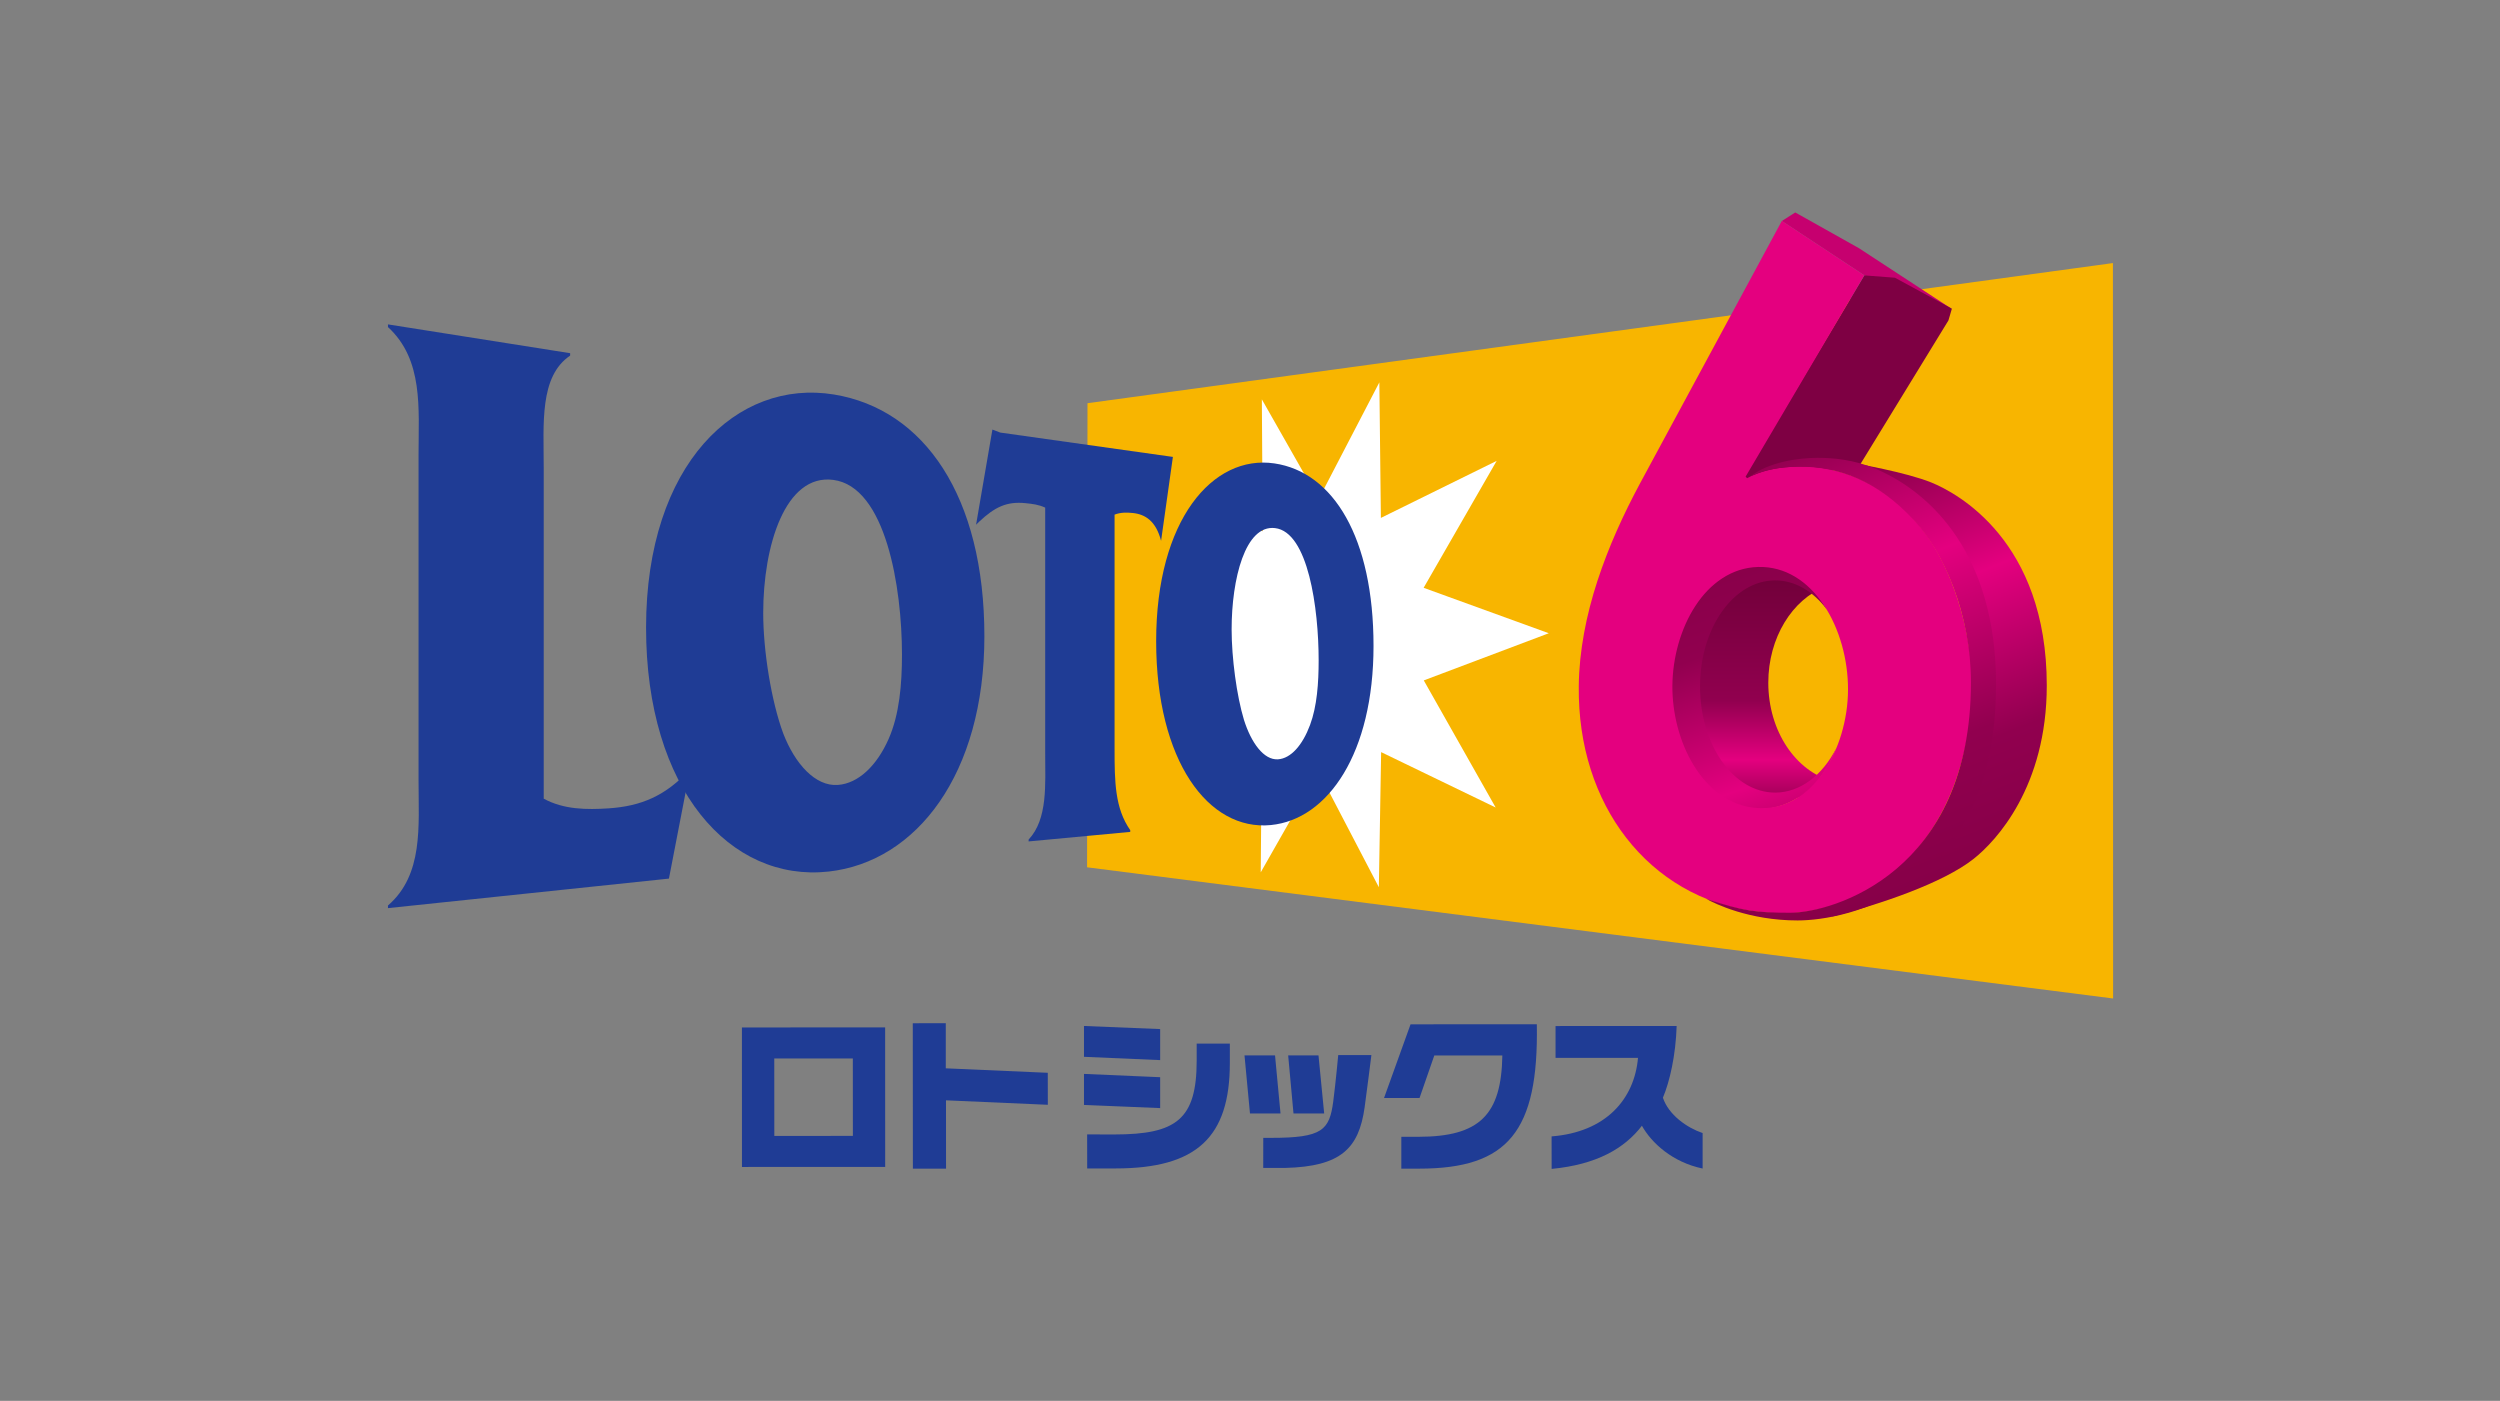 <?xml version="1.0" encoding="utf-8"?>
<!-- Generator: Adobe Illustrator 23.1.0, SVG Export Plug-In . SVG Version: 6.00 Build 0)  -->
<svg version="1.1" xmlns="http://www.w3.org/2000/svg" xmlns:xlink="http://www.w3.org/1999/xlink" x="0px" y="0px"
	 viewBox="0 0 464 260" style="enable-background:new 0 0 464 260;" xml:space="preserve">
<rect x="0" y="0" width="464" height="260" fill="#808080" stroke="none"/>
<style type="text/css">
	.st0{display:none;}
	.st1{display:inline;}
	.st2{fill:#F7B400;}
	.st3{fill:#FFFFFF;}
	.st4{fill:#1E3C94;}
	.st5{fill:url(#SVGID_1_);}
	.st6{fill:#C5006F;}
	.st7{fill:url(#SVGID_2_);}
	.st8{fill:url(#SVGID_3_);}
	.st9{fill:#7E0043;}
	.st10{fill:#E3007F;}
	.st11{fill:url(#SVGID_4_);}
	.st12{fill:#F8B500;}
	.st13{fill:#1F3C95;}
	.st14{fill:url(#SVGID_5_);}
	.st15{fill:#C6006F;}
	.st16{fill:url(#SVGID_6_);}
	.st17{fill:url(#SVGID_7_);}
	.st18{fill:#E4007F;}
	.st19{fill:url(#SVGID_8_);}
	.st20{fill:none;}
</style>
<g id="レイヤー_1" class="st0">
	<title>logo-loto6notxt-001</title>
	<g class="st1">
		<polygon class="st2" points="392,200.626 391.96,64.208 201.751,90.203 201.677,176.291 		"/>
		<polygon class="st3" points="233.89,177.217 234.046,158.43 220.209,156.97 228.219,140.388 215.337,133.162 228.359,126.07 
			221.454,110.604 234.262,113.951 234.098,89.492 244.629,108.012 255.893,86.335 256.174,111.483 277.658,100.898 
			264.106,124.447 287.327,132.876 264.133,141.625 277.469,165.199 256.22,154.922 255.799,179.983 244.568,158.454 		"/>
		<g>
			<path class="st4" d="M124.12,178.39L72,183.866v-0.493c6.6-5.7,5.669-14.687,5.669-23.112v-60.6
				c0-8.425,0.927-17.527-5.669-23.575v-0.495l33.8,5.344v0.456c-5.733,3.845-4.9,12.671-4.9,20.769v61.412
				c3.747,2.043,7.992,2.063,12.033,1.793c5.84-0.167,11.335-2.802,15.121-7.251L124.12,178.39z"/>
			<path class="st4" d="M167.342,136.871c0,5.43-0.466,11.093-2.482,15.623c-2.186,4.942-5.6,8.236-9.4,8.512
				c-4.2,0.31-7.981-3.935-10.15-9.572c-2.386-7.209-3.636-14.745-3.707-22.338c0-12.512,4.1-25.831,12.984-24.68
				C164.316,105.675,167.342,124.24,167.342,136.871z M182.632,133.415c0-25.926-11.152-42.075-27.885-44.828
				c-17.934-2.95-34.87,12.773-34.87,43.243c0,30.044,15.624,47.255,33.862,45.244C170.046,175.277,182.631,158.989,182.632,133.415
				L182.632,133.415z"/>
			<path class="st4" d="M215.4,115.73c-0.947-3.67-2.927-4.932-5.257-5.169c-1.13-0.175-2.285-0.072-3.366,0.3v43.423
				c0,6.171,0.064,11.039,2.908,15.108v0.321l-18.854,1.764v-0.341c3.583-3.825,3.077-10.22,3.077-16.085v-45.482
				c-1.164-0.493-2.406-0.773-3.669-0.826c-3.449-0.352-5.66,0.7-8.607,3.459l-0.547,0.538l3.032-17.653l1.455,0.553l32.019,4.511
				L215.4,115.73z"/>
			<path class="st4" d="M244.636,137.925c0,4.158-0.3,8.495-1.59,11.946c-1.39,3.758-3.557,6.226-5.948,6.384
				c-2.631,0.178-4.986-3.073-6.324-7.328c-1.478-5.467-2.245-11.101-2.284-16.764c0-9.376,2.522-19.457,8.055-18.8
				C242.7,114.091,244.636,128.246,244.636,137.925z M254.814,135.239c0-20.081-7.45-32.258-18.39-33.862
				c-11.417-1.674-21.931,10.461-21.931,32.978c0,22.2,9.689,35.242,21.282,34.1C246.414,167.411,254.814,155.048,254.814,135.239z"
				/>
		</g>
		<g>
			
				<linearGradient id="SVGID_1_" gradientUnits="userSpaceOnUse" x1="5872.955" y1="-4363.49" x2="5872.955" y2="-4250.691" gradientTransform="matrix(0.455 0 0 -0.455 -2345.816 -1817.611)">
				<stop  offset="0.056" style="stop-color:#90004F"/>
				<stop  offset="0.23" style="stop-color:#E3007F"/>
				<stop  offset="0.444" style="stop-color:#90004F"/>
				<stop  offset="1" style="stop-color:#690035"/>
			</linearGradient>
			<path class="st5" d="M328.036,142.058c0-8.369,4.457-15.452,10.6-17.839c-2.459-1.579-5.318-2.424-8.241-2.435
				c-9.729,0-17.618,9.385-17.618,20.962s7.889,20.962,17.618,20.962c3.483-0.022,6.857-1.211,9.585-3.377
				C333.151,158.515,328.036,151.027,328.036,142.058z"/>
			<polygon class="st6" points="345.856,66.493 330.555,56.398 333.045,54.817 344.884,61.465 362.004,72.668 			"/>
			
				<linearGradient id="SVGID_2_" gradientUnits="userSpaceOnUse" x1="5068.45" y1="-4624.208" x2="5229.87" y2="-5030.673" gradientTransform="matrix(0.317 0 0 -0.317 -1270.442 -1365.68)">
				<stop  offset="0.056" style="stop-color:#90004F"/>
				<stop  offset="0.23" style="stop-color:#E3007F"/>
				<stop  offset="0.444" style="stop-color:#90004F"/>
				<stop  offset="1" style="stop-color:#690035"/>
			</linearGradient>
			<path class="st7" d="M344.126,101.364c0,0,9.448,1.624,14.171,3.544S379.7,115.684,379.7,142.55
				c0,18.749-9.364,28.853-13.581,32.182c-5.609,4.43-17.232,8.439-26.677,10.8c0,0,28.3-9.617,28.3-41.063
				S348.409,103.58,344.126,101.364z"/>
			
				<linearGradient id="SVGID_3_" gradientUnits="userSpaceOnUse" x1="4769.364" y1="-4588.426" x2="4681.877" y2="-4339.222" gradientTransform="matrix(0.455 0 0 -0.455 -1829.356 -1903.233)">
				<stop  offset="0.056" style="stop-color:#90004F"/>
				<stop  offset="0.23" style="stop-color:#E3007F"/>
				<stop  offset="0.444" style="stop-color:#90004F"/>
				<stop  offset="1" style="stop-color:#690035"/>
			</linearGradient>
			<path class="st8" d="M329.313,162.43c-7.7,0-13.936-8.812-13.936-19.683s6.24-19.681,13.936-19.681
				c3.717,0,7.093,2.058,9.592,5.407c-2.811-5.314-7.4-8.1-12.347-8.1c-8.967,0-16.516,9.664-16.516,22.671
				c0,12.392,7.549,22.441,16.516,22.441c6.034,0,11.694-4.581,14.095-11.3C338.127,159.173,333.99,162.43,329.313,162.43z"/>
			<polygon class="st9" points="323.488,103.912 324.161,104.445 344.884,101.901 361.46,74.852 362.096,72.668 351.533,66.93 
				345.856,66.493 			"/>
			<path class="st10" d="M332.194,102.012c4.596-0.343,9.202,0.524,13.36,2.513c4.202,2.049,7.882,5.029,10.76,8.714
				c3.072,4.027,5.397,8.573,6.863,13.421c1.727,5.237,2.626,10.712,2.666,16.226c-0.026,6.288-1.191,12.519-3.436,18.392
				c-1.904,5.156-4.872,9.853-8.711,13.786c-3.556,3.61-7.904,6.342-12.7,7.98c-4.847,1.751-10.056,2.261-15.151,1.482
				c-9.58-1.104-18.302-6.048-24.171-13.7c-2.922-3.797-5.148-8.082-6.575-12.656c-1.556-4.993-2.305-10.203-2.218-15.432
				c0.044-3.307,0.371-6.604,0.977-9.855c0.606-3.267,1.43-6.489,2.465-9.646c1.036-3.164,2.232-6.273,3.583-9.316
				c1.348-3.04,2.811-5.991,4.33-8.814L330.555,56.4l15.3,10.095l-22.009,37.34l0.266,0.3c0.587-0.316,1.194-0.592,1.818-0.826
				c0.65-0.246,1.313-0.455,1.986-0.626c0.683-0.173,1.39-0.315,2.1-0.424S331.465,102.061,332.194,102.012z M325.845,165.285
				c2.403,0.193,4.809-0.329,6.916-1.5c2.137-1.224,3.971-2.915,5.364-4.946c1.535-2.208,2.703-4.65,3.459-7.23
				c0.805-2.673,1.224-5.448,1.244-8.24c0.008-2.833-0.381-5.653-1.157-8.377c-0.729-2.63-1.867-5.13-3.371-7.408
				c-1.361-2.091-3.163-3.86-5.28-5.18c-2.062-1.259-4.446-1.893-6.861-1.825c-2.388,0.065-4.71,0.8-6.7,2.123
				c-1.992,1.347-3.682,3.093-4.963,5.127c-1.381,2.158-2.433,4.509-3.122,6.976c-1.454,5.061-1.5,10.424-0.132,15.509
				c0.65,2.505,1.664,4.902,3.008,7.114c1.257,2.106,2.923,3.939,4.9,5.39c1.962,1.426,4.282,2.28,6.7,2.466"/>
			
				<linearGradient id="SVGID_4_" gradientUnits="userSpaceOnUse" x1="5013.777" y1="-4609.383" x2="5198.535" y2="-5070.303" gradientTransform="matrix(0.317 0 0 -0.317 -1270.442 -1365.68)">
				<stop  offset="0.056" style="stop-color:#90004F"/>
				<stop  offset="0.23" style="stop-color:#E3007F"/>
				<stop  offset="0.444" style="stop-color:#90004F"/>
				<stop  offset="1" style="stop-color:#690035"/>
			</linearGradient>
			<path class="st11" d="M324.721,103.768c3.411-2.651,8.876-3.436,12.467-3.436c3.711-0.055,7.395,0.647,10.825,2.064
				c10.385,4.453,22.275,16.056,22.275,39.959c0,38.385-27.833,43.794-36.813,43.794c-5.89,0.063-11.706-1.313-16.944-4.008
				c6.83,2.272,9.286,2.578,15.574,2.578c7.962,0,33.526-7.55,33.526-42.759c0-12.585-5.019-24.013-10.537-30.013
				c-6.693-7.28-13.971-10.042-21.35-9.976C330.641,101.901,327.56,102.514,324.721,103.768z"/>
		</g>
	</g>
</g>
<g id="レイヤー_2" class="st0">
</g>
<g id="レイヤー_3">
	<g>
		<g>
			<g>
				<polygon class="st12" points="392.193,185.321 392.155,48.826 201.838,74.834 201.763,160.97 				"/>
			</g>
			<g>
				<g>
					<polygon class="st3" points="233.992,161.902 234.152,143.105 220.306,141.636 228.316,125.051 215.43,117.822 
						228.457,110.725 221.548,95.25 234.359,98.591 234.199,74.118 244.732,92.652 256.008,70.965 256.291,96.125 277.78,85.536 
						264.226,109.096 287.457,117.53 264.254,126.284 277.592,149.872 256.338,139.594 255.914,164.669 244.675,143.123 					"/>
				</g>
			</g>
			<g>
				<g>
					<path class="st13" d="M164.29,216.581l-26.582,0.009l-0.009-25.895l26.582-0.009L164.29,216.581z M158.285,196.456h-14.58
						l0.009,14.373l14.58-0.009L158.285,196.456z"/>
					<path class="st13" d="M169.43,216.91l-0.019-26.996l6.128-0.009v8.377l18.929,0.828l0.009,5.939l-18.901-0.828l0.009,12.688
						H169.43z"/>
				</g>
				<path class="st13" d="M215.326,196.757l-14.138-0.612v-5.723l14.138,0.574V196.757z M206.836,210.557
					c11.484-0.009,15.268-2.777,15.268-13.714v-3.144h6.156v3.567c0.009,13.799-6.147,19.588-21.179,19.597h-5.299l-0.009-6.316
					L206.836,210.557z M215.326,205.662l-14.138-0.584v-5.761l14.138,0.612V205.662z"/>
				<path class="st13" d="M234.463,211.187h1.478c9.488,0,10.806-1.421,11.512-6.777c0.461-3.577,0.922-8.594,0.922-8.594h6.156
					c0,0-0.951,7.606-1.261,9.733c-1.073,7.577-4.368,10.966-14.75,11.22h-4.066L234.463,211.187z M236.646,195.882l1.017,10.778
					h-5.667l-1.017-10.778H236.646z M244.713,195.882l1.054,10.778h-5.695l-0.988-10.778H244.713z"/>
				<path class="st13" d="M285.235,190.103c0.348,19.927-5.375,26.798-21.856,26.798h-3.294v-5.911h3.172
					c11.399-0.009,15.399-4.104,15.578-15.098l-12.632,0.009l-2.739,7.888h-6.589l4.923-13.677L285.235,190.103z"/>
				<path class="st13" d="M316.015,216.882c-5.601-1.167-9.488-4.744-11.277-7.944c-3.229,4.217-8.406,7.21-16.755,8.01
					l-0.009-6.034c10.072-0.781,15.371-6.909,16.039-14.58l-15.305,0.009v-5.911l22.478-0.009c-0.179,5.516-1.29,10.316-2.551,13.31
					c1.045,3.172,4.443,5.572,7.37,6.561v6.589H316.015z"/>
			</g>
			<g>
				<path class="st13" d="M124.154,163.069l-52.147,5.478v-0.489c6.598-5.704,5.676-14.693,5.676-23.127V84.293
					c0-8.434,0.932-17.536-5.676-23.588v-0.499l33.811,5.346v0.452c-5.732,3.85-4.904,12.679-4.904,20.783v61.447
					c3.746,2.043,7.991,2.061,12.039,1.798c6.015-0.405,10.571-2.287,15.126-7.257L124.154,163.069z"/>
				<path class="st13" d="M167.406,121.53c0,5.431-0.471,11.098-2.485,15.635c-2.184,4.942-5.601,8.236-9.403,8.519
					c-4.198,0.311-7.982-3.935-10.156-9.573c-2.203-5.968-3.709-15.296-3.709-22.346c0-12.519,4.104-25.848,12.99-24.699
					C164.375,90.318,167.406,108.889,167.406,121.53z M182.702,118.076c0-25.942-11.154-42.103-27.9-44.852
					c-17.941-2.956-34.893,12.783-34.893,43.271c0,30.064,15.635,47.28,33.886,45.266
					C170.107,159.953,182.702,143.66,182.702,118.076z"/>
				<path class="st13" d="M215.496,100.38c-0.951-3.671-2.927-4.932-5.262-5.168c-1.186-0.122-2.24-0.122-3.37,0.301v43.449
					c0,6.175,0.066,11.041,2.909,15.117v0.32l-18.863,1.77v-0.339c3.586-3.831,3.078-10.222,3.078-16.096v-45.52
					c-1.242-0.574-2.344-0.687-3.671-0.828c-3.454-0.348-5.667,0.697-8.613,3.464l-0.546,0.537l3.031-17.658l1.459,0.555
					l32.041,4.518L215.496,100.38z"/>
				<path class="st13" d="M244.741,122.585c0,4.16-0.301,8.5-1.591,11.954c-1.393,3.756-3.558,6.231-5.949,6.391
					c-2.636,0.179-4.989-3.078-6.325-7.333c-1.355-4.49-2.287-11.493-2.287-16.774c0-9.385,2.523-19.466,8.057-18.807
					C242.802,98.733,244.741,112.899,244.741,122.585z M254.926,119.893c0-20.096-7.455-32.276-18.402-33.886
					c-11.427-1.675-21.941,10.467-21.941,33.001c0,22.214,9.695,35.26,21.292,34.121
					C246.52,152.084,254.926,139.716,254.926,119.893z"/>
			</g>
			<g>
				
					<linearGradient id="SVGID_5_" gradientUnits="userSpaceOnUse" x1="4805.818" y1="-3416.904" x2="4805.818" y2="-3304.041" gradientTransform="matrix(0.455 0 0 -0.455 -1862.031 -1401.876)">
					<stop  offset="0.056" style="stop-color:#91004F"/>
					<stop  offset="0.23" style="stop-color:#E4007F"/>
					<stop  offset="0.444" style="stop-color:#91004F"/>
					<stop  offset="1" style="stop-color:#6A0035"/>
				</linearGradient>
				<path class="st14" d="M328.195,126.717c0-8.377,4.462-15.465,10.608-17.847c-2.457-1.553-5.262-2.438-8.246-2.438
					c-9.733,0-17.63,9.394-17.63,20.972c0,11.587,7.897,20.972,17.63,20.972c3.539,0,6.834-1.242,9.592-3.379
					C333.306,143.189,328.195,135.697,328.195,126.717z"/>
				<polygon class="st15" points="346.023,51.113 330.708,41.013 333.203,39.432 345.044,46.078 362.175,57.288 				"/>
				
					<linearGradient id="SVGID_6_" gradientUnits="userSpaceOnUse" x1="3156.513" y1="-2928.689" x2="3318.025" y2="-3335.385" gradientTransform="matrix(0.317 0 0 -0.317 -663.763 -844.452)">
					<stop  offset="0.056" style="stop-color:#91004F"/>
					<stop  offset="0.23" style="stop-color:#E4007F"/>
					<stop  offset="0.444" style="stop-color:#91004F"/>
					<stop  offset="1" style="stop-color:#6A0035"/>
				</linearGradient>
				<path class="st16" d="M344.291,86.007c0,0,9.45,1.628,14.176,3.549c4.725,1.92,21.414,10.787,21.414,37.661
					c0,18.76-9.366,28.869-13.592,32.201c-5.61,4.433-17.244,8.443-26.695,10.806c0,0,28.323-9.62,28.323-41.087
					C367.927,97.669,348.574,88.219,344.291,86.007z"/>
				
					<linearGradient id="SVGID_7_" gradientUnits="userSpaceOnUse" x1="3704.847" y1="-3642.589" x2="3617.31" y2="-3393.242" gradientTransform="matrix(0.455 0 0 -0.455 -1345.571 -1487.497)">
					<stop  offset="0.056" style="stop-color:#91004F"/>
					<stop  offset="0.23" style="stop-color:#E4007F"/>
					<stop  offset="0.444" style="stop-color:#91004F"/>
					<stop  offset="1" style="stop-color:#6A0035"/>
				</linearGradient>
				<path class="st17" d="M329.466,147.105c-7.7,0-13.94-8.82-13.94-19.692c0-10.881,6.241-19.692,13.94-19.692
					c3.718,0,7.097,2.061,9.601,5.412c-2.814-5.318-7.408-8.104-12.359-8.104c-8.97,0-16.529,9.667-16.529,22.685
					c0,12.397,7.549,22.45,16.529,22.45c6.034,0,11.7-4.584,14.1-11.305C338.286,143.848,334.144,147.105,329.466,147.105z"/>
				<polygon class="st9" points="323.639,88.548 324.317,89.085 345.044,86.543 361.629,59.472 362.269,57.288 351.699,51.546 
					346.023,51.113 				"/>
				<g>
					<path class="st18" d="M332.356,86.647c4.866-0.329,9.356,0.593,13.366,2.513c4.095,1.958,7.803,4.961,10.768,8.716
						c3.012,3.812,5.252,8.387,6.871,13.432c1.628,5.083,2.683,10.599,2.664,16.237c-0.019,6.73-1.365,12.933-3.436,18.402
						c-2.061,5.422-5.036,10.081-8.716,13.79c-3.633,3.652-7.935,6.363-12.707,7.982c-4.678,1.591-8.603,2.25-15.164,1.478
						c-5.036-0.602-9.676-2.184-13.771-4.565c-4.019-2.334-7.53-5.431-10.411-9.149c-2.843-3.662-5.073-7.926-6.58-12.66
						c-1.497-4.697-2.278-9.883-2.221-15.437c0.028-3.313,0.386-6.608,0.979-9.865c0.593-3.266,1.44-6.485,2.466-9.648
						c1.035-3.172,2.25-6.297,3.586-9.319c1.346-3.04,2.814-5.996,4.33-8.82l26.328-48.73l15.305,10.1l-22.026,37.359l0.264,0.292
						c0.574-0.311,1.186-0.593,1.817-0.828c0.64-0.245,1.299-0.452,1.986-0.631c0.687-0.169,1.393-0.311,2.099-0.424
						C330.897,86.778,331.621,86.703,332.356,86.647z M326.002,149.957c2.541,0.198,4.866-0.367,6.918-1.497
						c2.08-1.139,3.878-2.861,5.365-4.951c1.497-2.108,2.664-4.584,3.464-7.238c0.8-2.654,1.233-5.478,1.242-8.246
						c0.009-2.805-0.386-5.676-1.158-8.377c-0.772-2.701-1.901-5.243-3.37-7.408c-1.45-2.156-3.229-3.953-5.281-5.186
						c-2.033-1.224-4.339-1.892-6.862-1.826c-2.504,0.066-4.744,0.838-6.702,2.127c-1.939,1.271-3.615,3.04-4.97,5.13
						c-1.355,2.071-2.4,4.462-3.125,6.984c-0.715,2.513-1.101,5.158-1.13,7.775c-0.019,2.57,0.32,5.215,0.988,7.747
						c0.678,2.541,1.685,4.979,3.012,7.116c1.327,2.156,2.974,4.019,4.904,5.394C321.239,148.875,323.489,149.769,326.002,149.957"
						/>
				</g>
				
					<linearGradient id="SVGID_8_" gradientUnits="userSpaceOnUse" x1="3101.764" y1="-2913.864" x2="3286.626" y2="-3375.047" gradientTransform="matrix(0.317 0 0 -0.317 -663.763 -844.452)">
					<stop  offset="0.056" style="stop-color:#91004F"/>
					<stop  offset="0.23" style="stop-color:#E4007F"/>
					<stop  offset="0.444" style="stop-color:#91004F"/>
					<stop  offset="1" style="stop-color:#6A0035"/>
				</linearGradient>
				<path class="st19" d="M324.872,88.407c3.417-2.654,8.886-3.436,12.472-3.436c2.749,0,6.692,0.292,10.834,2.061
					c10.392,4.452,22.289,16.068,22.289,39.986c0,38.404-27.852,43.817-36.832,43.817c-8.989,0-15.38-3.116-16.952-4.01
					c6.834,2.268,9.29,2.579,15.578,2.579c7.963,0,33.547-7.558,33.547-42.781c0-12.594-5.026-24.031-10.542-30.027
					c-6.692-7.286-13.978-10.043-21.358-9.978C329.965,86.647,327.207,87.334,324.872,88.407z"/>
			</g>
		</g>
		<rect x="0" y="-0.01" class="st20" width="464" height="260"/>
	</g>
</g>
</svg>
